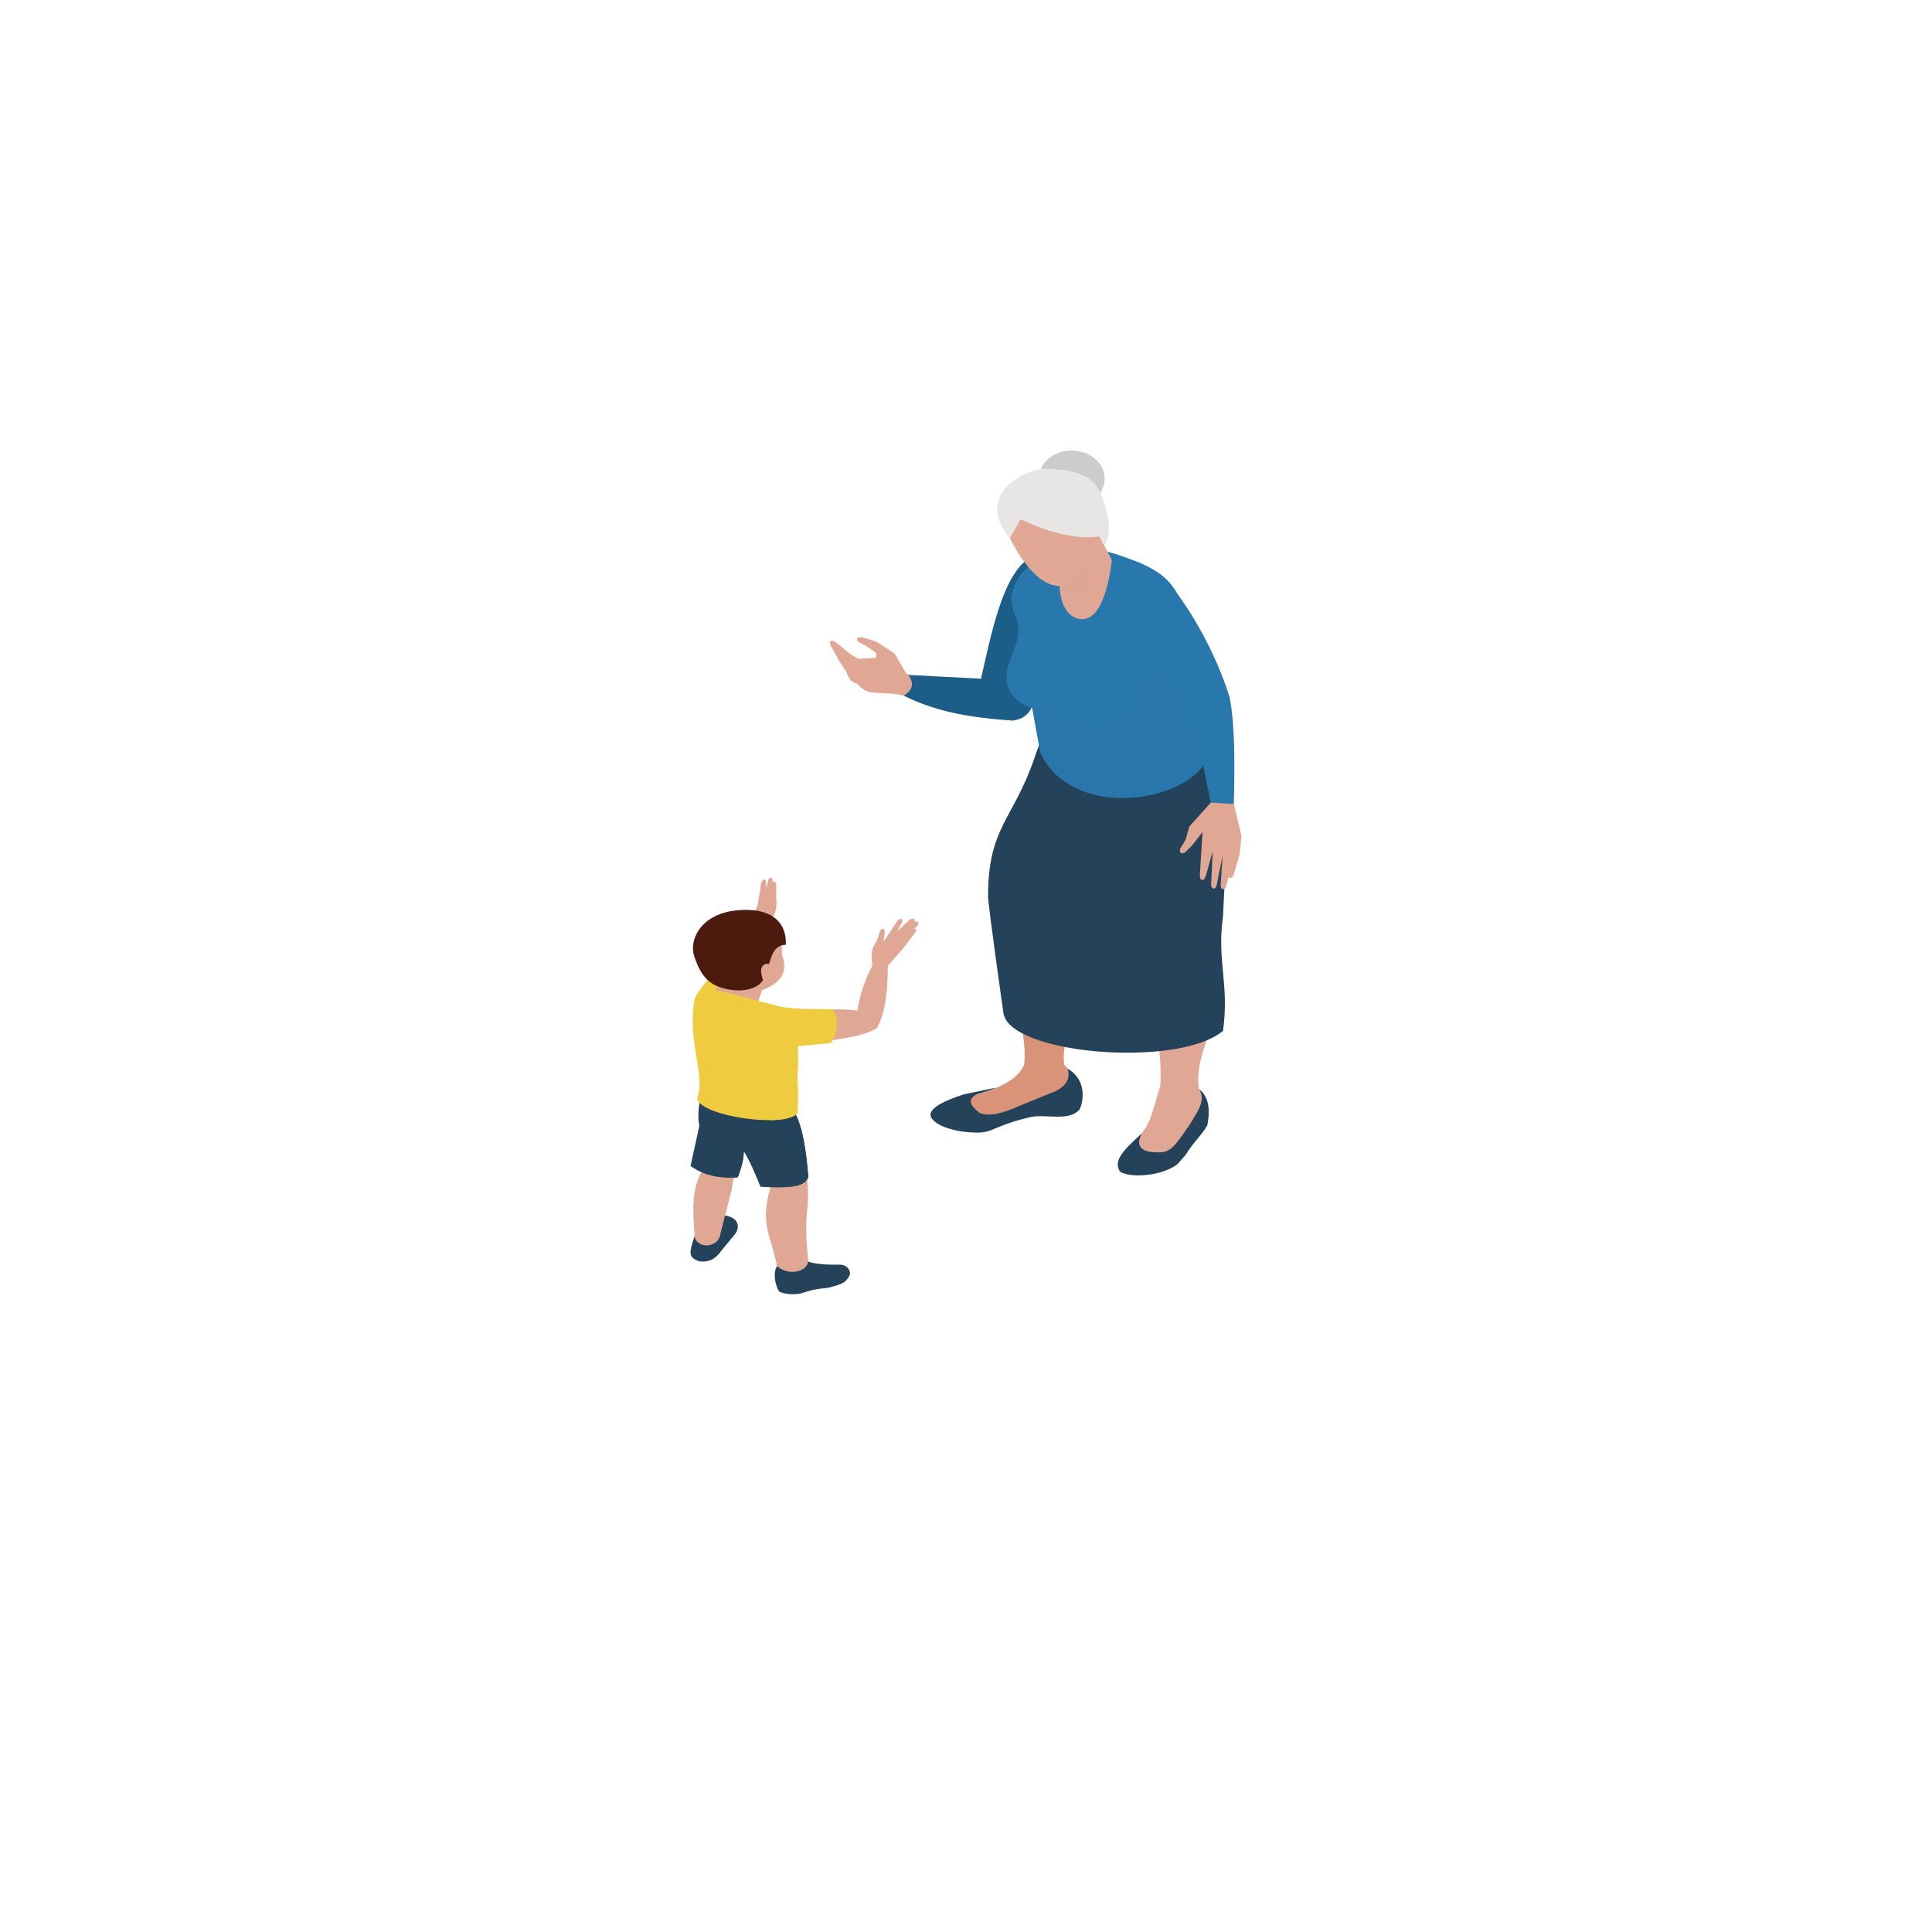 <?xml version="1.0" encoding="utf-8"?>
<!-- Generator: Adobe Illustrator 16.0.0, SVG Export Plug-In . SVG Version: 6.00 Build 0)  -->
<!DOCTYPE svg PUBLIC "-//W3C//DTD SVG 1.1//EN" "http://www.w3.org/Graphics/SVG/1.1/DTD/svg11.dtd">
<svg version="1.1" id="Capa_1" xmlns="http://www.w3.org/2000/svg" xmlns:xlink="http://www.w3.org/1999/xlink" x="0px" y="0px"
	 width="400px" height="400px" viewBox="0 0 400 400" enable-background="new 0 0 400 400" xml:space="preserve">
<g>
	<path fill="#DFA794" d="M190.849,144.745l-2.876-0.518l-2.554-0.553l-4.452-0.263c-1.226-0.073-2.353-0.601-3.086-1.447
		l-0.327-0.376c-0.822-0.168-1.497-0.667-1.811-1.34l-0.624-1.335l-1.249-1.873l-1.935-3.531c-0.437-0.963,0.381-1.008,1.124-0.535
		l2.934,2.407l1.686,1.017l3.714-0.214v-1.017l-2.091-1.444l-1.279-0.651c-1.093-0.632-0.593-1.329,0.509-1.111l2.861,0.853
		l3.839,2.514l2.371,4.066l3.246,1.818V144.745z"/>
	<path fill="#1D5E89" d="M212.735,115.833c-5.195,3.65-7.512,15.405-9.631,24.685l-15.052-0.78c1.553,2.208,0.466,3.319-0.914,4.309
		c7.367,3.657,14.795,4.581,22.476,5.147c10.031-1.223-0.634-19.319,10.987-22.248L212.735,115.833z"/>
	<ellipse fill="#CCCCCC" cx="221.875" cy="99.137" rx="6.83" ry="5.855"/>
	<g>
		<path fill="#24425A" d="M150.214,251.668c2.623,0.468,3.045,2.218,2.045,3.739l-2.954,3.583c-1.109,1.651-2.598,2.428-4.545,2.147
			c-2.444-0.863-2.001-1.916-0.949-5.266l1.313-4.595L150.214,251.668z"/>
		<path fill="#DFA794" d="M143.835,256.236c0.818,2.383,5.019,2.183,5.373-1.006l1.067-4.194l1.221-4.806
			c0-0.008,0.309-1.926,0.309-1.926l0.345-1.223l2.624-9.339l0.643-2.294l-1.977-0.979l-7.839-3.873
			c-0.428,1.684-0.692,4.017-0.833,6.841c-0.117,2.342,0.937,5.385,0.967,8.309C142.968,246.108,143.482,250.784,143.835,256.236z"
			/>
		<path fill="#24425A" d="M160.872,262.127c-0.952,1.587-0.282,4.119,0.426,5.246c1.24,0.726,3.757,0.712,4.966,0.286
			c3.242-1.146,4.145-0.688,5.911-1.22c1.879-0.565,2.863-0.704,3.725-2.392c0.326-0.75-0.29-2.094-1.862-2.214
			c-2.91,0.049-5.253-0.103-6.718-0.64l-1.916-3.904l-4.285,3.276L160.872,262.127z"/>
		<path fill="#DFA794" d="M151.805,226.598c0.557,1.305,1.107,2.602,1.635,3.873c0.461,1.112,0.909,2.206,1.334,3.272
			c0.904,2.266,1.713,4.423,2.367,6.4c0.64,1.93,2.146,3.89,2.43,5.412c-2.335,8.202,0,9.826,1.301,16.572
			c2.464,2.218,6.563,1.116,6.466-1.277c-0.209-1.85-0.329-3.356-0.387-4.621c-0.253-5.524,0.653-6.465,0.214-11.265
			c-0.162-1.828-0.359-3.563-0.599-5.225c-0.536-3.701-1.284-7.045-2.354-10.278L151.805,226.598z"/>
		<path opacity="0.5" fill="#DFA794" d="M162.349,243.041l1.148,2.681c2.132,1.608,1.941,6.668,3.453,10.508
			c-0.253-5.524,0.653-6.465,0.214-11.265c-0.162-1.828-0.359-3.563-0.599-5.225L162.349,243.041z"/>
		<path opacity="0.5" fill="#DFA794" d="M150.275,251.036l1.221-4.806c0-0.008,0.309-1.926,0.309-1.926l0.345-1.223l-1.917,0.719
			C150.874,243.992,150.445,249.2,150.275,251.036z"/>
		<path fill="#24425A" d="M142.967,241.411c2.147,1.518,4.529,2.27,7.266,2.39c0.809,0.035,1.648,0.016,2.522-0.057
			c0.814-2.216,1.204-3.621,1.232-5.403c1.166,1.822,2.219,4.34,3.474,7.368c2.202,0.124,4.322,0.195,6.036,0.013
			c2.029-0.215,3.492-0.788,3.841-2.059c-0.401-5.333-1.118-10.082-2.711-13.185l-0.098-1.224l-0.444-5.575l-12.281-3.274
			l-5.951,4.464c-1.201,3.036-1.527,5.776-1.069,8.25L142.967,241.411z"/>
		<path fill="#24425A" d="M163.498,245.722c2.029-0.215,3.492-0.788,3.841-2.059c-0.401-5.333-1.118-10.082-2.711-13.185
			l-0.098-1.224l-4.958,0.363C163.937,234.745,164.992,240.133,163.498,245.722z"/>
		<path fill="#DFA794" d="M159.98,189.952c0.541-0.912,0.945-2.059,0.725-4.271v-2.562c-0.018-0.606-0.384-0.664-0.725-0.437v-0.457
			c-0.011-0.645-0.741-0.696-0.987,0.1l-0.311,1.688l-0.115-1.51c-0.069-0.768-0.825-0.371-0.962,0.329l-0.73,4.518l-1.042,2.603
			H159.98z"/>
		<path fill="#EFCB3F" d="M143.615,208.057c0.384-1.842,1.442-3.847,3.899-6.186c0,0,7.67-10.808,7.809-10.768
			c0.139,0.04,3.67,0.636,3.67,0.636l-4.552,15.413L143.615,208.057z"/>
		<path fill="#DFA794" d="M157.794,204.789c0.03,0.159-1.716,5.204-1.716,5.204l-8.564-3.568l2.548-5.429L157.794,204.789z"/>
		<path fill="#DFA794" d="M161.874,197.639c0.119-2.954-0.496-10.913-11.735-8.122c-5.658,1.404-8.213,7.788-3.39,12.609
			c2.936,2.933,7.661,4.155,11.053,2.869C161.194,203.705,163.45,201.579,161.874,197.639z"/>
		<path fill="#EFCB3F" d="M144.35,227.263c-0.047,2.604,8.892,4.725,15.126,4.651c2.691-0.03,4.88-0.473,5.623-1.461
			c0.339-6.599-0.167-4.82,0.072-9.222c0.117-2.181-0.059-5.183-0.047-7.809c0.008-1.537,0.081-2.947,0.315-3.987
			c0,0-5.99-1.536-13.634-3.601c-3.893-1.055-6.009-1.18-7.224-0.291c-0.492,0.357-0.879,1.451-0.965,2.513
			C142.579,216.676,146.065,222.575,144.35,227.263z"/>
		<path fill="#4C1B0E" d="M154.492,188.385c9.182,0.048,8.173,7.231,8.173,7.231c-4.057,0.099-2.831,6.387-5.688,8.354
			c-1.297,0.894-3.424,1.354-5.932,0.922c-4.149-0.711-5.922-2.643-7.336-7.001C142.588,194.436,145.329,188.339,154.492,188.385z"
			/>
		<path fill="#DFA794" d="M158.88,199.537c-0.493-0.021-0.938,0.302-1.133,0.69c-0.195,0.388-0.185,0.827-0.129,1.248
			c0.052,0.39,0.141,0.776,0.266,1.153c0.108,0.326,0.301,0.692,0.688,0.763c0.251,0.047,0.516-0.056,0.693-0.215
			c0.177-0.16,0.281-0.368,0.364-0.576C159.938,201.83,160.474,199.601,158.88,199.537z"/>
		<path fill="#EFCB3F" d="M159.476,231.914c2.691-0.03,4.88-0.473,5.623-1.461c0.339-6.599-0.167-4.82,0.072-9.222
			c0.117-2.181-0.059-5.183-0.047-7.809h-4.743C161.631,220.271,165.246,227.337,159.476,231.914z"/>
		<path fill="#DFA794" d="M163.372,208.735c4.093,0.7,8.778-0.13,14.15,0.481c0.283-1.951,1.085-5.518,3.082-9.258h3.198
			c0.011,4.906-0.398,9.469-2.225,12.873c-3.114,2.07-10.65,2.767-18.205,3.456C159.476,216.288,158.993,208.735,163.372,208.735z"
			/>
		<path fill="#EFCB3F" d="M161.678,208.46c2.841,0.485,7.563,0.446,10.747,0.516c1.503,1.837,0.938,5.047-0.391,6.955
			c-2.78,0.378-5.574,0.521-8.662,0.805C159.476,216.735,157.299,208.46,161.678,208.46z"/>
		<path fill="#DFA794" d="M180.557,201.253c0-0.06,0.046-1.294,0.046-1.294l-0.145-1.852c-0.072-0.929,0.169-1.855,0.695-2.67
			l0.319-0.495l0.698-2.072c0.292-0.773,1.04-0.715,1.022,0.015l-0.279,2.132l2.926-4.43c0.55-0.62,1.28-0.322,0.927,0.378
			l-1.136,1.966l2.526-2.344c0.787-0.71,1.465-0.347,1.182,0.338c0.579-0.407,1.136,0.085,0.533,0.774l-0.626,0.716
			c0.516-0.318,0.585,0.158,0.115,0.813l-2.201,2.939l-3.359,3.791l-0.695,2.246L180.557,201.253z"/>
		<path fill="#24425A" d="M144.785,233.119c0.909,2.346,2.585,3.755,5.372,5.407c0,0,0.203,4.499,0.077,5.274
			c0.809,0.035,1.648,0.016,2.522-0.057c0.814-2.216,1.204-3.621,1.232-5.403C150.042,237.236,146.903,235.546,144.785,233.119z"/>
	</g>
	<path fill="#D99378" d="M202.249,226.528c4.664-1.128,8.539-3.158,9.779-6.053c1.077-9.273-5.702-22.087-7.46-34.893l14.438,3.668
		c8.338,10.402,0.124,25.396,1.35,31.219c2.303,2.472,3.488,4.91,1.229,7.249l-6.782-0.027l-6.719,3.611l-7.282-0.108
		C199.939,229.201,199.389,227.31,202.249,226.528z"/>
	<path fill="#24425A" d="M221.034,221.24c3.427,2.06,3.612,5.605,2.544,8.383c-2.227,2.723-7.04,0.913-10.323,1.68
		c-7.551,1.765-7.564,3.262-11.187,3.192c-5.858-0.11-9.718-2.247-9.401-3.897c0.259-1.352,2.79-2.708,6.909-4.029l6.657-1.385
		c-1.028,0.508-2.437,0.94-3.984,1.345c-2.098,1.169-1.354,2.409,0.597,3.908c2.177,0.813,4.9,0.017,8.386-1.548l7.509-3.063
		C220.745,224.746,221.686,223.28,221.034,221.24z"/>
	<path fill="#DFA794" d="M248.955,231.947c0.239-2.534,0.304-4.856-0.757-6.467c-1.363-11.085,10.027-17.239-1.593-31.403
		c3.935-13.693,0.115-12.787,2.176-32.299c-4.319-11.192-28.98-7.169-24.407-4.018c-0.448,10.617,4.048,24.403,8.567,36.624
		c3.85,9.159,7.896,18.434,7.285,30.459c-1.68,5.096-1.84,8.373-5.294,11.18l2.119,4.511c0,0,6.758-1.413,6.858-1.739
		C244.012,238.469,248.955,231.947,248.955,231.947z"/>
	<path fill="#24425A" d="M248.198,225.48c2.368,1.655,2.27,4.999,1.765,7.5c-1.11,2.011-2.705,3.242-4.539,6.194l-1.728,1.939
		c-3.449,2.47-9.62,2.788-11.788,1.484c-1.413-2.119,0.274-4.208,4.511-7.913c-1.615,2.836,0.229,4.218,4.419,3.837
		c1.989-0.323,3.325-2.609,5.493-5.705C248.319,229.563,249.651,227.653,248.198,225.48z"/>
	<path fill="#24425A" d="M204.568,185.583c0,1.819,3.148,23.919,3.148,23.919c0.686,8.799,36.185,11.738,45.502,3.925
		c1.333-9.744-1.335-14.618,0-23.688c0.763-19.585,3.436-31.987-6.521-37.197l-29.416,0.611c-1.629-0.968-2.353,1.563-3.16,3.918
		C209.802,169.692,204.568,171.202,204.568,185.583z"/>
	<path fill="#2877AD" d="M250.409,155.961c-2.918,10.103-28.32,14.457-35.028-0.187l-1.669-9.194c0,0-7.253-1.855-4.839-9.198
		c1.013-3.087,3.188-6.278,1.104-10.558c-2.321-4.767,2.872-11.415,7.004-11.164c9.399-2.12,8.927-3.037,19.103,0.886
		c4.196,1.973,6.216,3.379,8.375,7.691c0.635,1.251,1.271,2.753,1.98,4.581C246.619,129.29,250.409,144.12,250.409,155.961z"/>
	<path opacity="0.5" fill="#2877AD" d="M250.409,155.961c-2.918,10.103-28.32,14.457-35.028-0.187l-1.669-9.194
		c0.995-0.089,2.389-0.772,3.583-1.641c0.729-0.528,1.855-0.357,2.245,0.39c0.956,1.835,3.022,4.41,7.012,4.102
		c11.048-0.853,9.617-13.733,17.907-25.193c0.635,1.251,1.271,2.753,1.98,4.581C246.619,129.29,250.409,144.12,250.409,155.961z"/>
	<path fill="#DFA794" d="M225.292,106.453l4.894,9.49c0,0-1.149,13.366-6.798,12.182c-4.494-0.942-3.999-7.961-3.999-7.961
		l-2.719-10.853L225.292,106.453z"/>
	<path opacity="0.5" fill="#DFA794" d="M226.767,113.051c0,0,0.196,10.561-4.315,10.667c-3.229,0.075-5.47-8.057-5.47-8.057
		L226.767,113.051z"/>
	<path fill="#DFA794" d="M207.286,107.459c0,0,4.571,12.197,10.84,13.722c3.775,0.918,6.131-2.991,6.131-2.991
		c2.552-3.599,4.062-6.946,3.119-9.696l-6.055-8.194L207.286,107.459z"/>
	<path fill="#DFA794" d="M255.008,163.161l0.438,3.289l1.587,6.599l-0.375,3.853l-1.204,4.061c-0.148,0.773-0.931,1.068-1.055,0.55
		l-0.474,1.733c-0.339,1.253-1.229,1.066-1.198-0.105l0.401-6.009l-1.209,6.073c-0.246,1.142-1.263,0.968-1.161-0.216l0.323-6.774
		l-1.387,5.019c-0.381,1.319-1.317,1.324-1.284-0.102l0.567-8.879l-2.117,2.734l-1.316,1.32c-0.902,0.835-1.748,0.071-0.963-0.993
		l0.862-1.417l0.794-2.78l4.447-4.941l0.915-4.04L255.008,163.161z"/>
	<path fill="#2877AD" d="M255.446,166.45c0.215-8.3,0.235-16.218-0.839-21.986c-2.956-9.554-8.188-18.289-12.159-23.239
		c-5.281-2.136-7.805,6.323-4.718,10.613l8.83,14.396l4.125,19.94L255.446,166.45z"/>
	<path fill="#E7E6E5" d="M209.084,111.44l2.238-3.967c0,0,9.033,4.768,16.337,3.568c0,0,0.443,1.22,0.96,1.864
		c2.396-3.304-0.293-10.705-1.852-12.604c-2.107-2.572-6.215-3.249-10.636-3.22C212.558,97.103,201.367,102.292,209.084,111.44z"/>
</g>
</svg>
